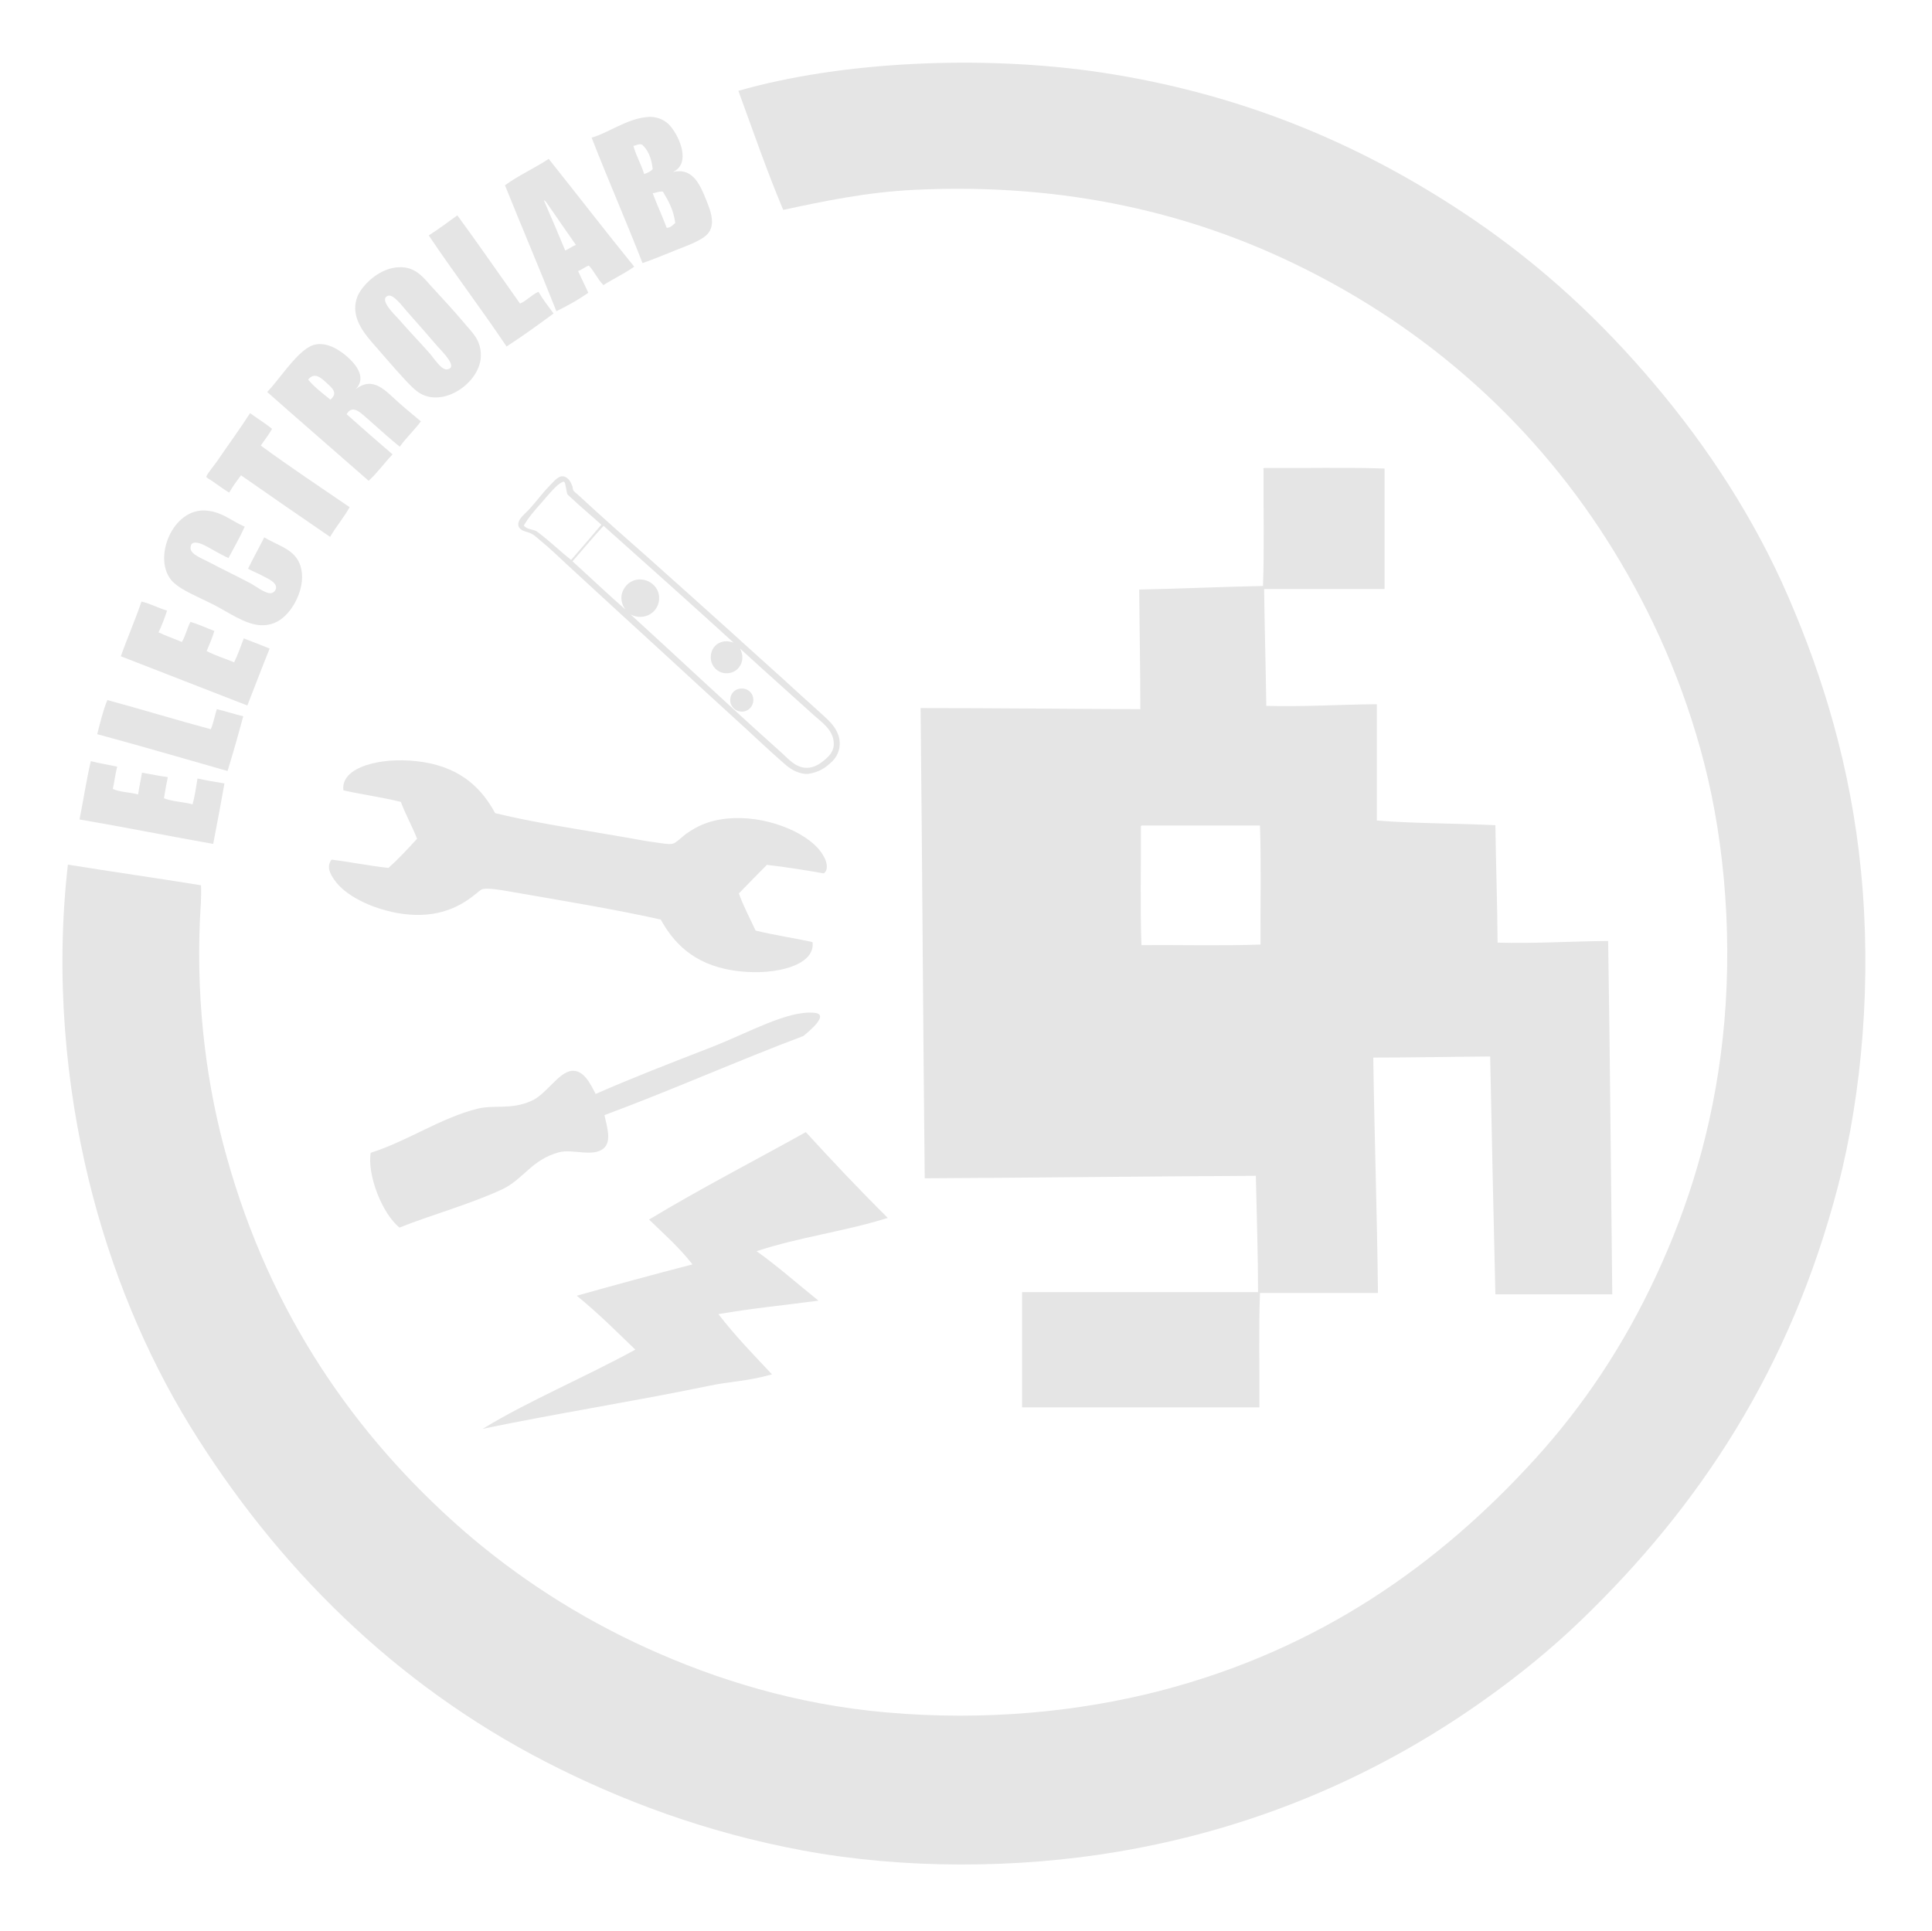 <?xml version="1.0" encoding="utf-8"?>
<!-- Generator: Adobe Illustrator 18.0.0, SVG Export Plug-In . SVG Version: 6.00 Build 0)  -->
<!DOCTYPE svg PUBLIC "-//W3C//DTD SVG 1.1 Tiny//EN" "http://www.w3.org/Graphics/SVG/1.1/DTD/svg11-tiny.dtd">
<svg version="1.1" baseProfile="tiny"
	 id="svg3004" xmlns:svg="http://www.w3.org/2000/svg" xmlns:cc="http://creativecommons.org/ns#" xmlns:dc="http://purl.org/dc/elements/1.1/" xmlns:rdf="http://www.w3.org/1999/02/22-rdf-syntax-ns#"
	 xmlns="http://www.w3.org/2000/svg" xmlns:xlink="http://www.w3.org/1999/xlink" x="0px" y="0px" viewBox="6.9 5.5 702.5 702.3"
	 xml:space="preserve">
<g>
	<g id="g3016">
		<g id="g3022" transform="translate(36.789,416.631)">
			<path id="path3024" fill="#E5E5E5" d="M-5.2-96.7c16.1,2.6,32.4,4.9,48.4,7.5c0.2,4.3-0.2,8.5-0.4,12.6
				c-1.4,32.1,2.8,61.7,9.8,86.4c15.9,57,46.6,101.1,85.6,135.3c19.7,17.2,42.4,31.9,67.1,43.1c25.1,11.4,54.1,20.5,87.1,23.4
				c36.2,3.2,70.4-0.3,99.7-7.9c57.7-15,101.2-45.8,136.3-84.4c17.6-19.4,32.2-41.3,43.9-66.5c11.8-25.3,20.6-53.5,24.2-86.2
				c3.8-34.6,0.9-70.5-6.7-100.1c-7.5-29.2-19.1-54.8-32.9-77.3c-27.5-44.8-67-80.8-116.3-104.5c-36.5-17.6-81.8-29.5-137.9-26.8
				c-16.9,0.8-32.5,4-47.8,7.3c-5.9-14-11-28.8-16.3-43.3c36.9-10.6,88.2-13.2,131.8-6.7c54.4,8.2,98.1,28.1,135.5,53.5
				c25.2,17.2,46.6,37.1,65.9,60c19.1,22.6,36.2,48.6,48.6,77.3c12.6,29.1,22.7,61.9,26.4,99.7c3.9,39.6,0.4,80.6-8.3,114.3
				c-17.3,66.6-50.5,116.7-93.6,158.2c-10.5,10.1-22.2,19.7-34.6,28.5c-36.4,26-80.8,46.6-133.4,55.5c-36.9,6.3-78.4,6.4-114.9-0.4
				c-35.1-6.5-66.2-18.2-93.6-32.3c-54.6-28.2-97.6-70.7-129.4-122.4C23.2,81.3,10.3,50.7,2.3,17.6C-5.8-15.8-9.9-55.7-5.2-96.7"/>
		</g>
		<g id="g3026" transform="translate(219.125,625.967)">
			<path id="path3028" fill="#E5E5E5" d="M25.1-550.2c1.6,4.3,3.5,8.3,5.1,12.6c1.5-0.1,2.2-1,3.1-1.8c-0.6-4.7-2.5-8.1-4.5-11.4
				C27.1-550.9,26.3-550.3,25.1-550.2 M18.1-567.4c1,3.7,2.8,6.6,3.9,10.2c1.3-0.4,2.4-0.9,3.1-1.8c-0.4-3.8-1.6-6.9-3.9-8.9
				C19.8-568.2,19.2-567.6,18.1-567.4 M32.4-557.9c6.4-1.6,9.3,3.3,11.4,8.3c1.5,3.8,4.6,9.9,1.6,13.8c-2,2.7-7.9,4.7-11.4,6.1
				c-4.5,1.8-8.5,3.5-12.6,4.9c-6-15.4-12.5-30.2-18.5-45.6c6.2-1.8,12.7-6.8,20.1-7.5c3.9-0.4,7,1.3,8.7,3.5
				C35.1-570.3,39-560.8,32.4-557.9"/>
		</g>
		<g id="g3030" transform="translate(186.511,622.479)">
			<path id="path3032" fill="#E5E5E5" d="M19.6-542.6c-0.4-0.6-1.2-1.8-1.4-1.4c2.6,6,5.2,12,7.7,18.1c1.4-0.5,2.4-1.5,3.9-2
				C26.5-532.6,22.8-538,19.6-542.6 M51-520c-3.5,2.5-7.6,4.4-11.2,6.7c-2.1-2.1-3.3-5-5.3-7.1c-1.5,0.5-2.5,1.5-3.9,2
				c1.2,2.7,2.5,5.2,3.7,7.9c-3.6,2.5-7.5,4.7-11.6,6.7c-6.1-15.4-12.5-30.4-18.7-45.8c4.9-3.6,10.8-6.2,15.9-9.6
				C30.3-546.2,40.5-532.9,51-520"/>
		</g>
		<g id="g3034" transform="translate(177.791,591.608)">
			<path id="path3036" fill="#E5E5E5" d="M18.2-475.7c2.5-1.1,4.2-3.2,6.7-4.3c1.6,2.8,3.6,5.3,5.5,7.9c-5.6,4.1-11.2,8.2-17.1,12
				C4.1-473.8-5.8-486.8-15-500.5c3.6-2.3,7-4.8,10.4-7.3C3.1-497.3,10.6-486.4,18.2-475.7"/>
		</g>
		<g id="g3038" transform="translate(139.944,586.725)">
			<path id="path3040" fill="#E5E5E5" d="M11.9-465.2c3.8,4.4,7.8,8.5,11.4,12.6c1.4,1.6,4.2,6.1,6.3,5.7c4.1-0.7-1.9-6.5-3.5-8.3
				c-3.9-4.5-7.6-8.8-11.2-12.8c-1.4-1.6-4.8-6.2-6.7-5.7C4.3-472.6,10.6-466.6,11.9-465.2 M10.5-483.9c6.9-1,9.9,3,13.2,6.7
				c4.4,4.8,7.7,8.3,12.2,13.6c2.6,3.2,5.9,5.8,5.9,11.6c0.1,9.2-12.4,18.6-21.4,14.2c-2.3-1.1-4.8-3.8-6.7-5.9
				c-3.9-4.2-8-9.1-11.8-13.4c-3.6-4.2-7.6-9.9-4.9-16.5C-1.2-477.6,4.3-483,10.5-483.9"/>
		</g>
		<g id="g3042" transform="translate(117.446,566.843)">
			<path id="path3044" fill="#E5E5E5" d="M8.2-422.1c-2.1-2-4.5-4-6.7-1.2c2.3,2.8,5.3,5,8.1,7.3C12.4-418.4,10.4-420.1,8.2-422.1
				 M42.5-408.1c-2.4,3.2-5.3,5.9-7.7,9.2c-3.5-2.8-8.1-7-12.2-10.6c-2.2-1.9-5.1-4.8-7.1-1.2c5.5,4.9,11.1,9.8,16.7,14.6
				c-3,3.1-5.5,6.7-8.7,9.6C11.2-397.3-1.2-408-13.4-418.8c4-4,9.7-13.1,15.1-16.3c4.8-2.9,10.5,0.4,13.8,3.3
				c2.8,2.4,7.6,7.5,3.3,12c6.5-5.1,11.1,0.9,15.9,5.1C37.4-412.3,40.3-410,42.5-408.1"/>
		</g>
		<g id="g3046" transform="translate(100.528,552.541)">
			<path id="path3048" fill="#E5E5E5" d="M5.3-391.1c-1.2,2.2-2.7,4-4.1,6.1c10.5,7.7,21.5,15,32.3,22.4c-2.1,3.8-4.9,7-7.1,10.8
				C15.6-359.2,4.7-366.7-6-374.2c-1.5,2-3,4-4.3,6.3c-2-1.2-4-2.7-6.3-4.3c-0.4-0.2-2-1.2-2-1.4c-0.1-0.7,3.1-4.5,3.9-5.7
				c4-5.9,8.7-12.3,12-17.5C-0.1-394.9,2.8-393.1,5.3-391.1"/>
		</g>
		<g id="g3050" transform="translate(91.983,522.019)">
			<path id="path3052" fill="#E5E5E5" d="M3.9-325c-1.8,4-3.9,7.6-5.9,11.4c-2.8-1.2-5.9-3.2-8.9-4.7c-1.7-0.8-5-2-4.9,1.2
				c0.1,2.2,4.1,3.6,6.5,4.9c5.3,2.8,10,5,15.1,7.7c2.1,1.1,5.5,3.9,7.7,3.7c1.2-0.2,1.8-1.4,1.8-2c0.1-2-3-3.3-4.5-4.1
				c-2.2-1.2-3.9-1.8-5.7-2.8c1.9-3.9,4-7.6,5.9-11.4c4.5,2.7,9.4,3.9,12,7.9c4.1,6.4,0.4,16.1-4.5,20.7c-2.1,2-5.1,3.7-9.4,3.3
				c-5.5-0.6-10.5-4.3-16.3-7.3c-5.4-2.8-11.8-5.2-15.1-8.5c-7.7-7.9-0.1-27.3,12.6-25.8C-4.2-330.3-0.3-326.7,3.9-325"/>
		</g>
		<g id="g3054" transform="translate(67.74,495.858)">
			<path id="path3056" fill="#E5E5E5" d="M-0.1-268.3c-0.9,2.8-1.9,5.4-3.1,7.9c2.7,1.3,5.7,2.3,8.5,3.5c1.3-2.2,1.9-5,3.1-7.3
				c3.1,0.9,5.8,2.2,8.7,3.3c-0.8,2.6-1.8,5-2.8,7.3c3,1.6,6.7,2.7,10,4.1c1.3-2.7,2.4-5.8,3.5-8.7c3.1,1.2,6.3,2.4,9.4,3.7
				c-2.8,6.9-5.4,13.9-8.1,20.7c-15.3-6-30.7-11.9-46-17.9c2.4-6.8,5.2-13.1,7.5-19.9C-6.1-270.8-3.4-269.3-0.1-268.3"/>
		</g>
		<g id="g3058" transform="translate(81.344,458.884)">
			<path id="path3060" fill="#E5E5E5" d="M2.2-188.2c1-2.2,1.4-4.9,2.2-7.3c3.3,0.8,6.3,1.8,9.6,2.6c-1.8,6.7-3.7,13.4-5.7,19.9
				c-15.8-4.5-31.5-9.1-47.4-13.4c1.1-4.2,2.1-8.6,3.7-12.4C-22.8-195.4-10.5-191.6,2.2-188.2"/>
		</g>
		<g id="g3062" transform="translate(52.218,447.199)">
			<path id="path3064" fill="#E5E5E5" d="M-2.7-162.9c-0.7,2.6-1,5.5-1.6,8.1c2.6,1.2,6.3,1.2,9.2,2c0.4-2.8,1-5.3,1.4-7.9
				c3.2,0.5,6.1,1.2,9.4,1.6c-0.5,2.5-1,5.1-1.4,7.7c3,1.2,7.1,1.3,10.4,2.2c0.8-2.9,1.3-6.2,1.8-9.4c3.2,0.7,6.5,1.3,9.8,1.8
				c-1.3,7.4-2.7,14.7-4.1,22c-16.3-2.9-32.3-6.1-48.6-8.9c1.4-7,2.5-14.3,4.1-21.2C-9.2-164.1-5.9-163.6-2.7-162.9"/>
		</g>
		<g id="g3066" transform="translate(266.181,363.221)">
			<path id="path3068" fill="#E5E5E5" d="M32.9,19C9,28-15.7,39-39.5,47.8c0.8,3.8,2.8,9.5-0.3,12.1C-43.7,63.2-51,60-56,61.3
				C-66,64-68.9,71.1-76.7,74.8c-12.1,5.6-26.5,9.5-37.3,13.9c-6.4-5.1-11.8-19.3-10.5-27.2c13.3-4.2,25.3-12.6,38.7-16
				c6.4-1.6,12.2,0.5,19.8-2.9c5.4-2.4,9.8-10.4,14.6-10.9c4.3-0.4,6.7,4.5,8.7,8.4c13.2-5.8,26.9-11.1,42.1-17
				c13.8-5.4,27.8-13.5,37.5-12.5C42.9,11.2,33.6,18.3,32.9,19"/>
		</g>
		<g id="g3070" transform="translate(272.557,413.911)">
			<path id="path3072" fill="#E5E5E5" d="M33.9-90.8c-6.9-1.2-13.7-2.3-20.7-3.1C9.8-90.5,6.4-87,3-83.5c1.7,4.7,4,9,6.1,13.5
				c6.9,1.7,14.1,2.7,20.7,4.2c0.7,5.7-5.5,8.5-10.2,9.7c-5.5,1.4-12.1,1.6-18.7,0.6C-13.8-57.8-20.9-65.9-25.4-74
				c-16.3-3.7-36.6-7-54.3-10.1c-2.3-0.4-8.1-1.5-10.4-1c-0.9,0.2-2,1.4-3.1,2.2c-6.5,5.2-15.2,8.8-28.1,6.5
				c-9.6-1.8-18.9-6.3-22.9-12.2c-1.3-1.9-2.9-4.6-0.9-7.2c6.6,0.8,13.8,2.3,20.7,3c3.7-3.3,7-6.9,10.4-10.6
				c-1.8-4.6-4.2-8.8-5.9-13.4c-6.9-1.7-14.3-2.7-20.9-4.2c-0.7-5.7,5.5-8.5,10.2-9.7c5.5-1.4,12.1-1.6,18.7-0.6
				c14.7,2.3,21.8,10.4,26.3,18.6c14.7,3.6,32.6,6.2,49.1,9.1c2.5,0.4,5.6,1.1,8.3,1.4c2.3,0.3,5.7,1,7.2,0.6
				c1.2-0.3,3.6-2.7,4.7-3.5c4.9-3.5,10-5.5,17.6-5.8c13.2-0.5,28.4,5.9,32.6,14C34.7-95.6,35.9-92.3,33.9-90.8"/>
		</g>
		<g id="g3074" transform="translate(371.342,428.293)">
			<path id="path3076" fill="#E5E5E5" d="M50.4-122c0.1,14.2-0.3,29,0.2,42.9c14.4-0.1,29.3,0.3,43.3-0.2
				c-0.1-14.4,0.3-29.3-0.2-43.3H50.8C50.5-122.5,50.3-122.3,50.4-122 M95.2-252.6c14.5,0.1,29.6-0.3,43.8,0.2v43.8H95.2
				c0.2,14.3,0.6,28.3,0.8,42.5c13.2,0.4,26.8-0.5,40.2-0.6v42.3c13.9,1.1,28.9,1,43.1,1.7c0.2,14.4,0.7,28.3,0.8,42.7
				c13.2,0.4,26.8-0.5,40.2-0.6c0.7,42.7,1,85.7,1.5,128.5h-42.5c-0.7-28.7-1.3-57.6-1.9-86.5c-14.2,0.1-28.2,0.4-42.5,0.4
				c0.4,28.7,1.4,56.8,1.7,85.6H93.7c-0.5,13.5-0.1,27.8-0.2,41.6H7.2V47.1h85.8c0-13.5-0.5-28.4-0.8-42.3C51.9,5,12,5.5-28.2,5.7
				c-0.6-56.9-0.9-114.1-1.5-171c26.8,0,53.3,0.3,79.9,0.4c0-14.6-0.3-29-0.4-43.5c15.1-0.3,29.8-1,45-1.3
				c0.5-13.7,0.1-28.3,0.2-42.3C94.9-252.3,94.9-252.6,95.2-252.6"/>
		</g>
		<g id="g3078" transform="translate(241.762,476.323)">
			<path id="path3080" fill="#E5E5E5" d="M28.8-226c-3.2-0.3-5.4-3.1-5.2-6.1c0.1-3,2.2-5.2,5.1-5.5c1.3-0.1,2.4,0.2,3.2,0.5
				c-15.7-14.3-31.5-28.4-47.3-42.5c-3.9,4.2-7.5,8.6-11.3,12.9c6.4,5.8,12.8,11.9,19.2,17.5c-0.9-1.3-1.5-2.8-1.4-4.7
				c0.2-2.2,1.5-4,2.9-5c4.2-3,10.4-0.1,10.8,5c0.4,5.6-5.4,9.2-10.4,6.5c17.9,16.3,36.3,33.7,54.7,50.1c2.5,2.2,5.2,5.7,9.4,5.7
				c2.7,0,4.9-1.5,6.5-2.9c1.7-1.4,3.5-3.2,3.3-6.3c-0.3-4.7-4.4-7.4-7.2-9.9c-8.6-7.8-17.3-15.5-25.8-23.3c-0.3-0.2-1-1.1-1-0.8
				C36.6-230.4,33.5-225.6,28.8-226 M-27.1-289.7c-0.4-0.4-1.3-1.1-1.5-1.5c-0.2-0.6-0.3-1.6-0.5-2.4c-0.2-0.9-0.3-2.4-1.1-2
				c-1.6,0.7-2.9,2.1-4.1,3.4c-1.2,1.3-2.4,2.7-3.5,4c-2.5,2.8-4.8,5.4-6.6,8.5c1,1.3,2.8,1.3,4.3,1.9c0.5,0.2,1.1,0.8,1.7,1.2
				c3.9,3,7.5,6.5,11.2,9.4c3.7-4.3,7.4-8.5,11-12.8C-19.6-283.1-23.7-286.5-27.1-289.7 M-30.8-297.6h0.9c1.8,0.5,2.6,2.1,3.2,3.7
				c0.1,0.4,0.1,1,0.3,1.4c0.2,0.4,1.1,1.1,1.7,1.6c8.5,7.9,17.5,15.8,26.1,23.4c9.3,8.3,18.8,16.8,27.9,25
				c9.1,8.3,18.6,16.7,27.7,25.1c2.1,1.9,4.5,4,7,6.3c2.4,2.2,4.7,4.2,5.9,7.4c1.4,3.9,0.1,7.6-2.2,9.8c-2.3,2.2-4.6,3.9-8.7,4.5
				h-1.1c-3.2-0.3-5.7-2-7.8-3.9c-6.2-5.4-12.2-11.2-18.3-16.7c-8.1-7.4-16.2-14.8-24.3-22.3c-12.1-11.1-24.3-22.2-36.5-33.5
				c-2.9-2.7-6-5.7-9.2-8.3c-1.2-1-2.3-2.1-3.5-2.7c-1.7-0.8-4.2-0.8-4.7-3v-0.8c0.1-0.3,0.3-1,0.6-1.4c0.9-1.4,2.5-2.6,3.7-4
				c2.4-2.6,4.5-5.6,7.1-8.2C-33.9-295.3-32.3-297.3-30.8-297.6"/>
		</g>
		<g id="g3082" transform="translate(246.322,471.531)">
			<path id="path3084" fill="#E5E5E5" d="M29.6-215.6c2.8-0.4,5,1.6,4.9,4.3c-0.1,2.4-1.9,3.7-3.4,4c-2.8,0.4-4.8-1.6-5-3.7
				C25.9-213.5,27.5-215.3,29.6-215.6"/>
		</g>
		<g id="g3086" transform="translate(213.713,265.397)">
			<path id="path3088" fill="#E5E5E5" d="M24.2,230.9c-6.9-6.6-13.4-13.2-21.3-19.6c14.6-4.1,27.5-7.6,42.1-11.4
				c-5.3-6.6-9.3-10-15.8-16.3c18.9-11.4,38-21.2,57-31.8c9.6,10.5,19.4,20.9,29.8,31.2c-15.9,5-31.9,6.9-47.7,12.1
				c8.2,5.9,15,12,22.5,18c-12,1.6-24.4,2.8-36.4,4.9c6.6,8.4,11.5,13.4,19.5,21.9c-9.7,2.7-14.7,2.4-23.6,4.3
				c-26.5,5.5-54.7,9.9-81.6,15.5C-14.6,249.5,6,240.9,24.2,230.9"/>
		</g>
	</g>
</g>
</svg>
